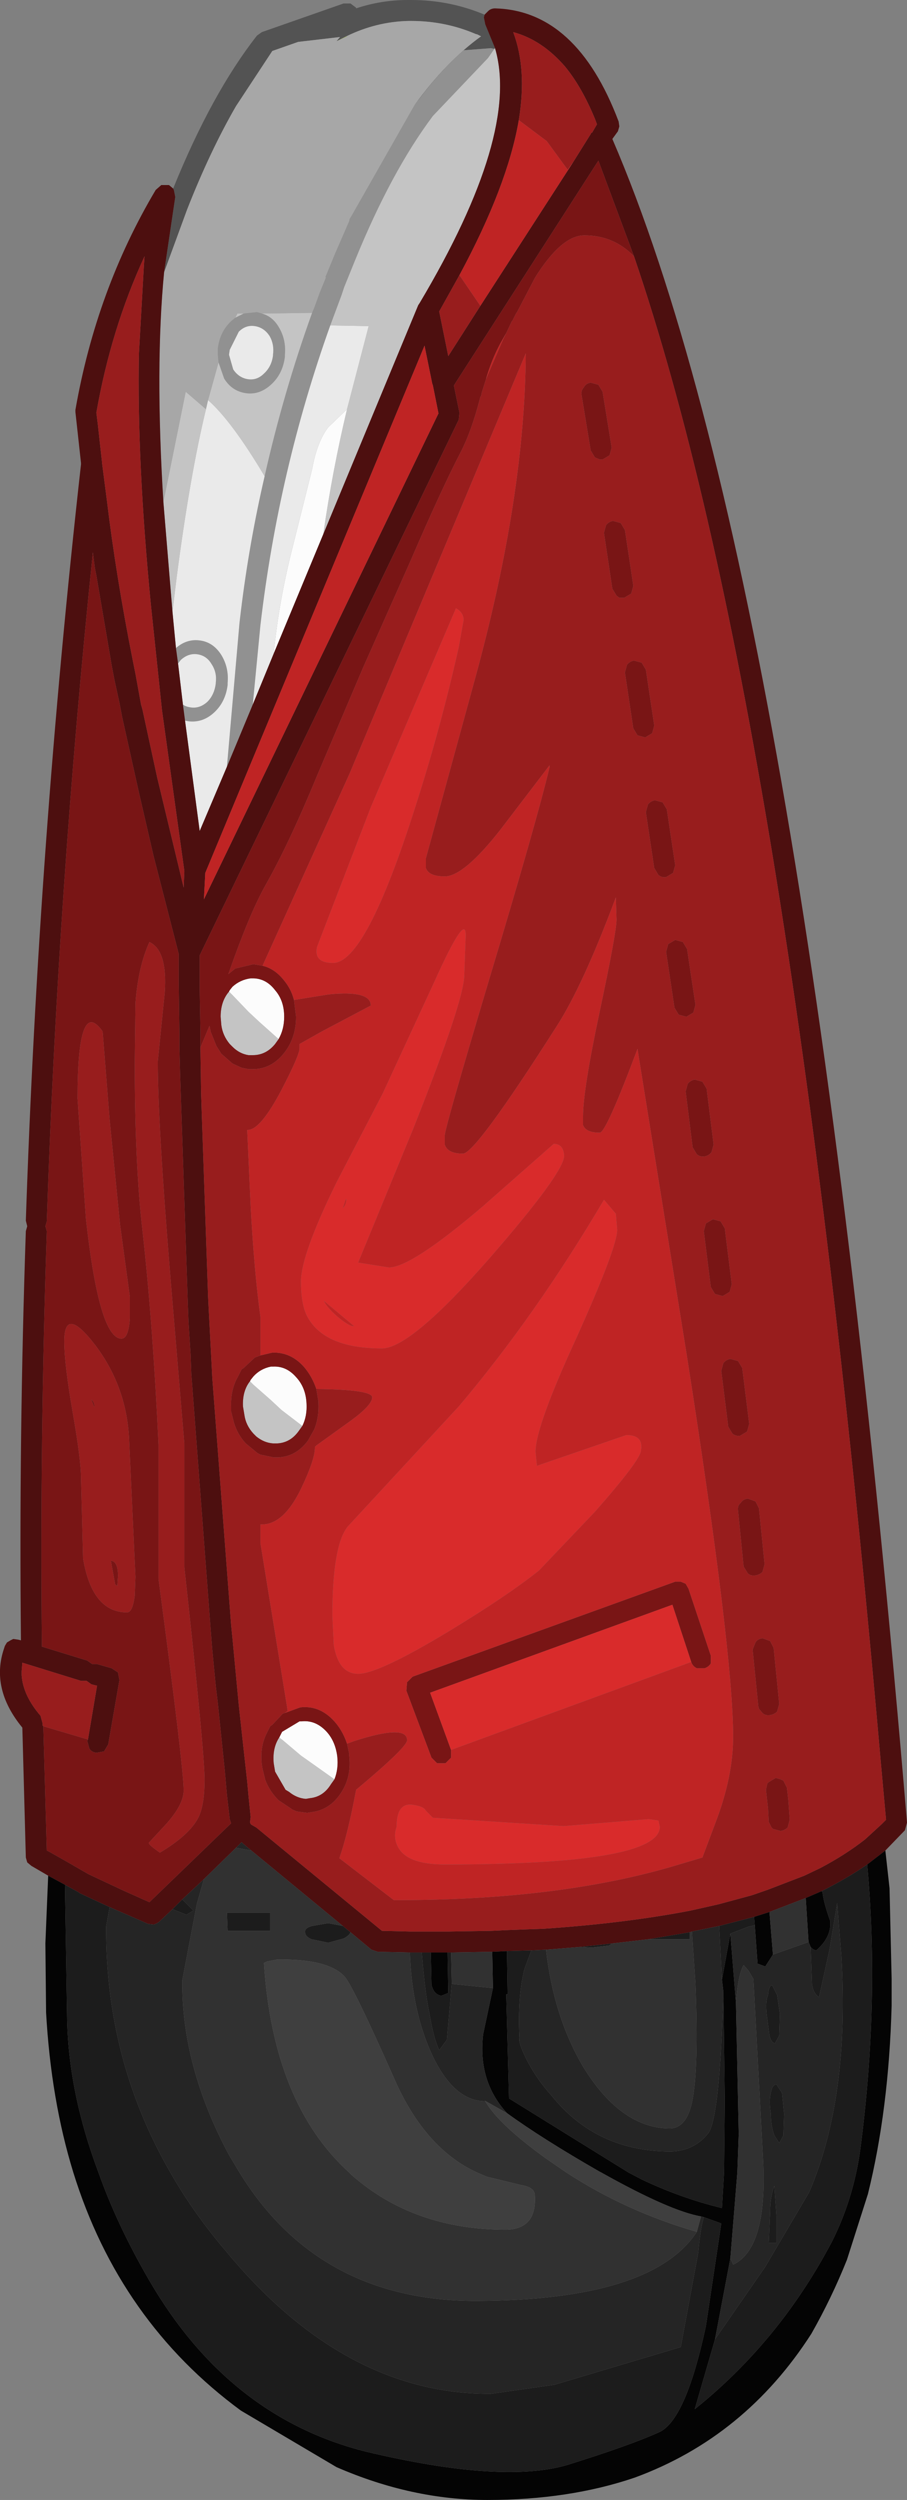 <?xml version="1.0" encoding="UTF-8" standalone="no"?>
<svg xmlns:ffdec="https://www.free-decompiler.com/flash" xmlns:xlink="http://www.w3.org/1999/xlink" ffdec:objectType="shape" height="179.0px" width="64.95px" xmlns="http://www.w3.org/2000/svg">
  <rect width="100%" height="100%" fill="#808080" stroke="none"/>
  <g transform="matrix(1.0, 0.0, 0.0, 1.0, 29.25, 143.6)">
    <path d="M5.45 -142.55 L5.4 -142.35 5.5 -141.85 6.2 -140.15 6.15 -140.1 5.9 -140.15 3.95 -140.0 Q2.3 -138.55 0.8 -136.55 L0.45 -136.1 Q2.7 -139.2 5.2 -141.0 L4.9 -141.15 4.85 -141.15 Q2.65 -142.1 0.2 -142.1 L0.0 -142.1 Q-2.3 -142.05 -4.45 -141.0 L-5.15 -140.65 -4.9 -140.95 -7.9 -140.6 -9.75 -139.95 -12.35 -136.0 Q-14.2 -132.8 -15.85 -128.6 L-17.5 -124.1 -16.7 -129.5 -16.8 -130.0 -16.85 -130.1 Q-14.1 -136.9 -10.85 -141.05 L-10.5 -141.3 -4.65 -143.35 -4.15 -143.35 -3.75 -143.05 -3.75 -143.0 Q-1.95 -143.6 -0.05 -143.6 L0.2 -143.6 Q2.95 -143.6 5.45 -142.55" fill="#535353" fill-rule="evenodd" stroke="none"/>
    <path d="M-11.15 -93.15 L-13.0 -88.7 -12.1 -99.0 -12.0 -99.85 Q-11.4 -104.75 -10.3 -109.5 -8.95 -115.5 -6.9 -121.2 L-6.75 -121.55 -6.35 -122.65 -5.9 -123.75 -5.95 -123.75 -5.6 -124.6 -5.25 -125.45 -4.25 -127.75 -4.2 -127.95 -4.1 -128.1 0.45 -136.1 0.8 -136.55 Q2.3 -138.55 3.95 -140.0 L5.9 -140.15 6.15 -140.1 5.7 -139.45 1.75 -135.3 Q-1.25 -131.3 -3.85 -124.9 L-4.6 -123.05 -4.8 -122.45 -5.6 -120.3 Q-9.3 -109.95 -10.6 -98.85 L-11.15 -93.15 M-16.0 -92.0 L-16.15 -93.15 Q-15.95 -93.0 -15.6 -92.95 -14.95 -92.85 -14.4 -93.35 -13.9 -93.85 -13.8 -94.65 L-13.8 -94.7 Q-13.7 -95.45 -14.1 -96.05 -14.45 -96.65 -15.1 -96.75 -15.75 -96.85 -16.3 -96.35 L-16.5 -96.1 -16.65 -97.2 Q-15.9 -97.85 -15.0 -97.75 -14.0 -97.65 -13.4 -96.7 -12.85 -95.8 -12.95 -94.7 L-12.95 -94.55 Q-13.1 -93.35 -13.9 -92.6 -14.7 -91.85 -15.7 -91.95 L-16.0 -92.0 M-10.5 -121.15 Q-9.75 -120.95 -9.3 -120.2 -8.75 -119.3 -8.85 -118.2 L-8.85 -118.05 Q-9.0 -116.85 -9.8 -116.1 -10.65 -115.3 -11.65 -115.45 -12.65 -115.6 -13.2 -116.5 L-13.6 -117.65 -13.65 -118.2 -13.65 -118.65 Q-13.5 -119.85 -12.7 -120.6 L-12.4 -120.85 -11.8 -121.15 -10.85 -121.25 -10.5 -121.15 M-9.7 -118.15 L-9.7 -118.2 Q-9.6 -118.95 -9.95 -119.55 -10.35 -120.15 -11.0 -120.25 -11.65 -120.35 -12.15 -119.85 L-12.8 -118.55 -12.85 -118.2 -12.55 -117.15 Q-12.15 -116.55 -11.5 -116.45 -10.85 -116.35 -10.35 -116.85 -9.8 -117.35 -9.7 -118.15" fill="#919191" fill-rule="evenodd" stroke="none"/>
    <path d="M-17.55 -107.65 Q-18.15 -117.35 -17.5 -124.1 L-15.85 -128.6 Q-14.2 -132.8 -12.35 -136.0 L-9.75 -139.95 -7.9 -140.6 -4.9 -140.95 -5.15 -140.65 -4.4 -141.0 -4.45 -141.0 Q-2.3 -142.05 0.0 -142.1 L0.2 -142.1 Q2.65 -142.1 4.85 -141.15 L4.9 -141.15 5.2 -141.0 Q2.7 -139.2 0.45 -136.1 L-4.1 -128.1 -4.2 -127.95 -4.25 -127.75 -5.25 -125.45 -5.6 -124.6 -5.95 -123.75 -5.9 -123.75 -6.35 -122.65 -6.75 -121.55 -6.9 -121.2 -10.5 -121.15 -10.85 -121.25 -11.8 -121.15 -12.25 -121.15 -12.4 -120.85 -12.7 -120.6 Q-13.5 -119.85 -13.65 -118.65 L-13.65 -118.2 -13.6 -117.65 -14.35 -114.95 -14.5 -114.3 -15.95 -115.55 -17.55 -107.65" fill="#a7a7a7" fill-rule="evenodd" stroke="none"/>
    <path d="M-4.45 -141.0 L-4.4 -141.0 -5.15 -140.65 -4.45 -141.0" fill="#aecd4c" fill-rule="evenodd" stroke="none"/>
    <path d="M6.2 -140.15 Q8.0 -134.0 0.8 -121.9 L0.7 -121.75 -6.1 -105.35 Q-5.45 -109.9 -4.4 -114.3 L-2.85 -120.25 -5.6 -120.3 -4.8 -122.45 -4.6 -123.05 -3.85 -124.9 Q-1.25 -131.3 1.75 -135.3 L5.7 -139.45 6.15 -140.1 6.2 -140.15 M-16.9 -99.8 L-17.55 -107.65 -15.95 -115.55 -14.5 -114.3 Q-15.65 -109.55 -16.6 -102.25 L-16.9 -99.8 M-6.9 -121.2 Q-8.95 -115.5 -10.3 -109.5 -12.65 -113.45 -14.35 -114.95 L-13.6 -117.65 -13.2 -116.5 Q-12.65 -115.6 -11.65 -115.45 -10.65 -115.3 -9.8 -116.1 -9.0 -116.85 -8.85 -118.05 L-8.85 -118.2 Q-8.75 -119.3 -9.3 -120.2 -9.75 -120.95 -10.5 -121.15 L-6.9 -121.2 M-11.8 -121.15 L-12.4 -120.85 -12.25 -121.15 -11.8 -121.15 M-9.3 -69.2 L-9.55 -68.85 Q-10.2 -68.05 -11.15 -68.05 L-11.45 -68.05 Q-12.1 -68.15 -12.6 -68.65 L-12.8 -68.85 Q-13.3 -69.45 -13.4 -70.2 L-13.45 -70.8 Q-13.45 -71.9 -12.85 -72.6 L-12.8 -72.55 -12.6 -72.35 -11.45 -71.15 -10.7 -70.45 -9.3 -69.2 M-7.6 -41.5 L-7.85 -41.15 Q-8.45 -40.3 -9.4 -40.25 L-9.7 -40.25 Q-10.35 -40.3 -10.9 -40.75 L-11.1 -40.95 Q-11.65 -41.55 -11.75 -42.3 L-11.85 -42.9 Q-11.9 -44.0 -11.35 -44.7 L-11.3 -44.65 -11.1 -44.45 -9.85 -43.35 -9.1 -42.65 -7.6 -41.5 M-5.3 -16.2 L-5.55 -15.85 Q-6.1 -14.95 -7.05 -14.85 L-7.35 -14.8 Q-8.0 -14.85 -8.55 -15.3 L-8.8 -15.45 -9.55 -16.75 -9.65 -17.35 Q-9.75 -18.45 -9.25 -19.2 L-9.2 -19.15 -9.0 -19.0 -7.7 -17.9 -6.85 -17.3 -5.3 -16.2" fill="#c4c4c4" fill-rule="evenodd" stroke="none"/>
    <path d="M-9.65 -96.8 L-11.15 -93.15 -10.6 -98.85 Q-9.3 -109.95 -5.6 -120.3 L-2.85 -120.25 -4.4 -114.3 -5.75 -113.0 Q-6.55 -111.95 -6.9 -110.0 L-8.4 -104.0 Q-9.3 -100.35 -9.65 -96.8 M-13.0 -88.7 L-14.95 -84.1 -16.0 -92.0 -15.7 -91.95 Q-14.7 -91.85 -13.9 -92.6 -13.1 -93.35 -12.95 -94.55 L-12.95 -94.7 Q-12.85 -95.8 -13.4 -96.7 -14.0 -97.65 -15.0 -97.75 -15.9 -97.85 -16.65 -97.2 L-16.9 -99.8 -16.6 -102.25 Q-15.65 -109.55 -14.5 -114.3 L-14.35 -114.95 Q-12.65 -113.45 -10.3 -109.5 -11.4 -104.75 -12.0 -99.85 L-12.1 -99.0 -13.0 -88.7 M-16.15 -93.15 L-16.5 -96.1 -16.3 -96.35 Q-15.75 -96.85 -15.1 -96.75 -14.45 -96.65 -14.1 -96.05 -13.7 -95.45 -13.8 -94.7 L-13.8 -94.65 Q-13.9 -93.85 -14.4 -93.35 -14.95 -92.85 -15.6 -92.95 -15.95 -93.0 -16.15 -93.15 M-9.7 -118.15 Q-9.8 -117.35 -10.35 -116.85 -10.85 -116.35 -11.5 -116.45 -12.15 -116.55 -12.55 -117.15 L-12.85 -118.2 -12.8 -118.55 -12.15 -119.85 Q-11.65 -120.35 -11.0 -120.25 -10.35 -120.15 -9.95 -119.55 -9.6 -118.95 -9.7 -118.2 L-9.7 -118.15" fill="#eaeaea" fill-rule="evenodd" stroke="none"/>
    <path d="M-6.1 -105.35 L-9.65 -96.8 Q-9.3 -100.35 -8.4 -104.0 L-6.9 -110.0 Q-6.55 -111.95 -5.75 -113.0 L-4.4 -114.3 Q-5.45 -109.9 -6.1 -105.35 M-12.85 -72.6 L-12.8 -72.7 -12.6 -72.95 Q-12.05 -73.45 -11.3 -73.55 L-11.15 -73.55 Q-10.2 -73.55 -9.55 -72.7 -8.9 -71.95 -8.9 -70.8 -8.9 -69.9 -9.3 -69.2 L-10.7 -70.45 -11.45 -71.15 -12.6 -72.35 -12.8 -72.55 -12.85 -72.6 M-11.35 -44.7 L-11.3 -44.8 -11.1 -45.05 Q-10.6 -45.6 -9.85 -45.75 L-9.7 -45.75 Q-8.75 -45.8 -8.05 -45.0 -7.35 -44.25 -7.3 -43.1 -7.25 -42.2 -7.6 -41.5 L-9.1 -42.65 -9.85 -43.35 -11.1 -44.45 -11.3 -44.65 -11.35 -44.7 M-9.25 -19.2 L-9.2 -19.3 -9.05 -19.6 -7.8 -20.35 -7.65 -20.35 Q-6.7 -20.45 -5.95 -19.7 -5.25 -19.0 -5.1 -17.85 -5.0 -16.95 -5.3 -16.2 L-6.85 -17.3 -7.7 -17.9 -9.0 -19.0 -9.2 -19.15 -9.25 -19.2" fill="#fcfcfc" fill-rule="evenodd" stroke="none"/>
    <path d="M5.45 -142.55 L5.7 -142.8 Q5.9 -143.0 6.2 -143.0 12.05 -142.85 15.05 -134.9 L15.1 -134.55 15.0 -134.2 14.6 -133.65 Q28.25 -101.95 35.7 -13.1 L35.55 -12.55 34.15 -11.1 32.85 -10.1 Q31.4 -9.1 29.6 -8.2 L28.45 -7.7 25.85 -6.7 24.75 -6.35 22.25 -5.7 20.3 -5.3 20.15 -5.25 17.2 -4.75 14.6 -4.45 12.3 -4.2 9.85 -4.0 8.8 -3.95 7.05 -3.9 6.0 -3.85 3.05 -3.8 2.8 -3.8 1.6 -3.8 0.95 -3.8 0.1 -3.8 -2.2 -3.85 -2.65 -4.0 -4.15 -5.25 -4.7 -5.7 -11.25 -11.1 -11.85 -11.6 -11.95 -11.7 -12.35 -11.3 -14.65 -9.05 -16.2 -7.6 -16.9 -6.9 -17.85 -6.0 Q-18.05 -5.85 -18.25 -5.8 L-18.65 -5.85 -21.4 -7.05 -23.55 -8.05 -23.6 -8.1 -24.6 -8.65 -25.8 -9.3 -27.0 -10.0 -27.3 -10.25 -27.4 -10.6 -27.65 -19.9 Q-29.95 -22.7 -28.95 -25.6 L-28.9 -25.75 -28.75 -26.0 -28.5 -26.15 -28.3 -26.25 -27.95 -26.2 -27.75 -26.15 Q-27.9 -40.75 -27.4 -55.45 L-27.3 -55.8 -27.4 -56.2 Q-26.5 -83.1 -23.45 -110.35 L-23.45 -110.45 -23.85 -114.1 -23.85 -114.25 Q-22.35 -122.85 -18.1 -130.0 L-17.7 -130.35 -17.15 -130.35 -16.85 -130.1 -16.8 -130.0 -16.7 -129.5 -17.5 -124.1 Q-18.15 -117.35 -17.55 -107.65 L-16.9 -99.8 -16.65 -97.2 -16.5 -96.1 -16.15 -93.15 -16.0 -92.0 -14.95 -84.1 -13.0 -88.7 -11.15 -93.15 -9.65 -96.8 -6.1 -105.35 0.7 -121.75 0.8 -121.9 Q8.0 -134.0 6.2 -140.15 L5.5 -141.85 5.4 -142.35 5.45 -142.55 M7.9 -135.0 Q7.1 -130.3 3.65 -123.9 L2.2 -121.3 2.85 -118.1 5.15 -121.7 11.8 -132.0 13.05 -134.0 13.1 -134.1 13.15 -134.1 13.5 -134.7 13.35 -135.1 Q12.4 -137.4 11.2 -138.85 9.55 -140.75 7.5 -141.3 8.5 -138.65 7.9 -135.0 M-14.9 -68.6 L-14.85 -65.35 -14.8 -63.8 -14.35 -50.75 -14.3 -49.75 -14.1 -45.95 -14.05 -44.95 -12.7 -27.25 -12.6 -26.25 -12.25 -22.55 -12.15 -21.5 -11.8 -18.3 -11.6 -16.5 -11.55 -16.05 -11.45 -14.95 -11.3 -13.5 -11.35 -13.1 -11.3 -13.0 -11.25 -12.95 -10.9 -12.75 -1.9 -5.35 0.1 -5.3 0.6 -5.3 1.2 -5.3 1.6 -5.3 2.8 -5.3 2.9 -5.3 5.95 -5.35 7.0 -5.4 8.3 -5.45 9.7 -5.5 Q15.55 -5.9 20.2 -6.8 L22.2 -7.25 24.6 -7.9 25.75 -8.3 28.35 -9.3 29.5 -9.85 Q31.3 -10.8 32.7 -11.9 L33.9 -13.0 34.2 -13.3 33.8 -17.7 Q30.5 -55.3 26.1 -82.2 21.7 -109.0 16.15 -125.25 L13.6 -132.1 3.25 -116.0 3.65 -114.05 3.6 -113.55 -14.95 -75.2 -14.95 -73.95 -14.95 -72.75 -14.9 -69.85 -14.9 -68.7 -14.9 -68.6 M2.15 -114.0 L1.75 -116.0 1.7 -116.15 1.15 -118.85 -14.55 -81.1 -14.65 -79.2 2.15 -114.0 M-18.9 -125.25 Q-21.3 -120.05 -22.35 -114.05 L-22.25 -113.25 -21.95 -110.55 -21.95 -110.5 -21.6 -107.8 Q-20.95 -102.4 -19.75 -96.35 L-19.55 -95.35 -19.45 -94.8 -19.15 -93.15 -19.05 -92.8 -18.0 -87.95 -16.1 -80.05 -16.05 -81.15 -16.05 -81.25 -17.65 -92.75 -18.45 -100.35 Q-19.45 -110.65 -19.3 -118.3 L-18.95 -124.5 -18.9 -125.25 M-26.15 -20.0 L-25.9 -11.1 -25.7 -11.0 -24.55 -10.35 -23.25 -9.6 -22.9 -9.4 -20.45 -8.25 -18.55 -7.4 -12.7 -13.05 -12.75 -13.2 -12.8 -13.35 -13.0 -15.1 -13.15 -16.8 -13.65 -21.65 -13.8 -22.9 -14.05 -25.5 -14.15 -26.75 -15.55 -45.25 -15.6 -46.6 -15.75 -48.95 -15.8 -50.25 -16.35 -66.65 -16.4 -68.5 -16.4 -69.55 -16.45 -73.15 -16.45 -74.2 -16.45 -75.3 -18.25 -82.3 -19.3 -86.85 -20.5 -92.25 -20.7 -93.3 -21.05 -94.9 -21.25 -95.95 -22.35 -102.4 -22.45 -102.9 -22.6 -104.05 Q-25.1 -80.0 -25.9 -56.15 L-26.0 -55.8 -25.9 -55.45 -25.9 -55.4 Q-26.4 -40.5 -26.25 -25.7 L-23.0 -24.7 -22.65 -24.45 -22.3 -24.45 -21.25 -24.15 -20.8 -23.85 -20.7 -23.3 -21.5 -18.7 -21.8 -18.2 -22.35 -18.1 Q-22.7 -18.15 -22.85 -18.4 L-23.0 -18.95 -22.95 -19.05 -22.3 -22.9 -22.7 -23.0 -23.05 -23.25 -23.25 -23.25 -23.45 -23.25 -27.65 -24.55 -27.7 -23.95 -27.7 -23.65 Q-27.6 -22.2 -26.35 -20.75 L-26.2 -20.2 -26.2 -20.05 -26.15 -20.0" fill="#4d0f0f" fill-rule="evenodd" stroke="none"/>
    <path d="M-28.75 -26.0 L-28.9 -25.75 -28.95 -25.6 -28.9 -25.7 -28.75 -26.0 M16.15 -125.25 Q14.7 -126.75 12.6 -126.75 10.95 -126.75 9.05 -123.7 L9.0 -123.6 7.8 -121.3 7.7 -121.15 7.45 -120.65 7.4 -120.6 7.0 -119.75 6.6 -119.05 Q5.95 -117.85 5.55 -116.45 L5.25 -115.5 5.2 -115.25 5.15 -115.2 5.1 -115.0 Q4.5 -112.7 3.75 -111.25 2.35 -108.55 0.15 -103.45 L-3.25 -95.8 -6.55 -88.05 Q-8.55 -83.2 -10.25 -80.2 -11.4 -78.15 -12.9 -73.85 L-12.4 -74.25 -11.15 -74.55 -11.05 -74.55 -10.45 -74.45 Q-9.6 -74.25 -8.95 -73.45 -8.4 -72.8 -8.2 -72.0 L-8.05 -70.8 Q-8.05 -69.25 -8.95 -68.15 -9.85 -67.05 -11.15 -67.05 L-11.45 -67.05 -11.95 -67.15 -12.6 -67.45 -13.4 -68.15 -13.75 -68.7 -14.15 -69.7 -14.25 -70.15 -14.9 -68.6 -14.9 -68.7 -14.9 -69.85 -14.95 -72.75 -14.95 -73.95 -14.95 -75.2 3.6 -113.55 3.65 -114.05 3.25 -116.0 13.6 -132.1 16.15 -125.25 M-4.4 -18.75 L-4.25 -18.05 -4.25 -17.95 Q-4.05 -16.4 -4.85 -15.2 -5.65 -14.0 -6.95 -13.85 L-7.25 -13.8 -8.0 -13.9 -8.35 -14.05 -8.4 -14.1 -9.3 -14.7 Q-9.95 -15.35 -10.25 -16.15 L-10.45 -16.95 -10.5 -17.25 Q-10.65 -18.5 -10.15 -19.5 L-9.9 -20.0 -9.75 -20.1 -9.0 -20.9 -8.85 -20.95 -7.75 -21.35 Q-6.45 -21.5 -5.45 -20.5 -4.75 -19.8 -4.4 -18.75 M-6.6 -44.15 L-6.45 -43.25 -6.45 -43.15 Q-6.4 -42.1 -6.75 -41.25 L-7.2 -40.45 Q-8.05 -39.3 -9.35 -39.25 L-9.65 -39.25 -10.6 -39.45 -10.8 -39.55 -11.65 -40.25 Q-12.25 -40.9 -12.5 -41.75 L-12.7 -42.55 -12.7 -42.85 Q-12.75 -44.1 -12.2 -45.05 L-11.95 -45.55 -11.8 -45.65 -11.0 -46.4 -10.6 -46.55 -9.75 -46.75 Q-8.45 -46.8 -7.5 -45.75 -6.9 -45.05 -6.6 -44.15 M14.55 -111.55 L14.4 -111.0 13.9 -110.7 13.7 -110.7 13.35 -110.85 13.05 -111.35 12.4 -115.3 Q12.35 -115.65 12.55 -115.85 12.7 -116.15 13.05 -116.2 L13.6 -116.05 13.9 -115.55 14.55 -111.55 M21.85 -61.65 L21.7 -61.1 Q21.5 -60.85 21.2 -60.8 20.9 -60.75 20.65 -60.95 L20.35 -61.45 19.85 -65.45 20.0 -66.0 Q20.2 -66.25 20.5 -66.3 L21.05 -66.15 21.35 -65.65 21.85 -61.65 M20.55 -71.65 L20.4 -71.1 19.9 -70.8 19.35 -70.95 19.05 -71.45 18.45 -75.45 18.6 -76.0 19.1 -76.3 19.65 -76.15 19.95 -75.65 20.55 -71.65 M19.1 -81.65 L18.95 -81.1 18.45 -80.8 Q18.15 -80.75 17.9 -80.95 L17.6 -81.45 17.0 -85.45 17.15 -86.0 Q17.35 -86.25 17.65 -86.3 L18.2 -86.15 18.5 -85.65 19.1 -81.65 M17.6 -91.65 L17.45 -91.1 16.95 -90.8 16.4 -90.95 16.1 -91.45 15.5 -95.45 15.65 -96.0 Q15.85 -96.25 16.15 -96.3 L16.7 -96.15 17.0 -95.65 17.6 -91.65 M16.1 -101.65 L15.95 -101.1 15.45 -100.8 15.1 -100.8 14.9 -100.95 14.6 -101.45 14.0 -105.45 14.15 -106.0 Q14.35 -106.25 14.65 -106.3 L15.2 -106.15 15.5 -105.65 15.9 -103.0 16.1 -101.65 M26.55 -21.6 L26.4 -21.05 Q26.2 -20.85 25.9 -20.8 25.55 -20.75 25.35 -20.95 L25.1 -21.25 25.05 -21.45 24.65 -25.45 24.65 -25.5 24.85 -26.0 Q25.0 -26.25 25.35 -26.3 L25.9 -26.1 26.15 -25.6 26.55 -21.6 M25.5 -31.6 L25.35 -31.05 Q25.15 -30.85 24.85 -30.8 24.5 -30.75 24.3 -30.95 L24.05 -31.35 24.0 -31.45 23.95 -31.95 23.6 -35.45 Q23.55 -35.8 23.8 -36.0 23.95 -36.25 24.3 -36.3 L24.85 -36.1 25.1 -35.6 25.5 -31.6 M24.4 -41.65 L24.25 -41.1 23.75 -40.8 Q23.45 -40.75 23.2 -40.95 L22.9 -41.45 22.4 -45.45 22.55 -46.0 Q22.75 -46.25 23.05 -46.3 L23.6 -46.15 23.9 -45.65 24.4 -41.65 M23.15 -51.65 L23.0 -51.1 22.5 -50.8 21.95 -50.95 21.65 -51.45 21.15 -55.45 21.3 -56.0 21.8 -56.3 22.35 -56.15 22.65 -55.65 23.15 -51.65 M3.05 -18.3 L3.05 -17.75 2.65 -17.35 2.05 -17.35 1.65 -17.75 -0.15 -22.55 -0.1 -23.15 0.3 -23.55 19.1 -30.35 19.5 -30.35 19.85 -30.2 20.05 -29.85 21.65 -25.05 21.65 -24.5 Q21.5 -24.25 21.2 -24.15 L20.65 -24.15 Q20.35 -24.3 20.25 -24.6 L18.9 -28.7 1.55 -22.4 3.05 -18.3 M27.3 -13.3 L27.15 -12.75 Q26.95 -12.55 26.65 -12.5 L26.1 -12.65 26.0 -12.75 25.8 -13.15 25.75 -14.1 25.6 -15.45 25.7 -15.9 25.8 -16.0 26.3 -16.3 26.65 -16.2 26.85 -16.1 27.1 -15.6 27.2 -14.7 27.3 -13.35 27.3 -13.3 M-22.95 -19.05 L-23.0 -18.95 -22.85 -18.4 Q-22.7 -18.15 -22.35 -18.1 L-21.8 -18.2 -21.5 -18.7 -20.7 -23.3 -20.8 -23.85 -21.25 -24.15 -22.3 -24.45 -22.65 -24.45 -23.0 -24.7 -26.25 -25.7 Q-26.4 -40.5 -25.9 -55.4 L-25.9 -55.45 -26.0 -55.8 -25.9 -56.15 Q-25.1 -80.0 -22.6 -104.05 L-22.45 -102.9 -22.35 -102.4 -21.25 -95.95 -21.05 -94.9 -20.7 -93.3 -20.5 -92.25 -19.3 -86.85 -18.25 -82.3 -16.45 -75.3 -16.45 -74.2 -16.45 -73.15 -16.4 -69.55 -16.4 -68.5 -16.35 -66.65 -15.8 -50.25 -15.75 -48.95 -15.6 -46.6 -15.55 -45.25 -14.15 -26.75 -14.05 -25.5 -13.8 -22.9 -13.65 -21.65 -13.15 -16.8 -13.0 -15.1 -12.8 -13.35 -12.75 -13.2 -12.7 -13.05 -18.55 -7.4 -20.45 -8.25 -22.9 -9.4 -23.25 -9.6 -24.55 -10.35 -25.7 -11.0 -25.9 -11.1 -26.15 -20.0 -22.95 -19.05 M-19.95 -50.75 L-20.65 -55.9 -21.4 -63.45 -21.9 -69.75 Q-23.7 -72.3 -23.7 -64.95 L-23.1 -56.35 Q-22.15 -47.75 -20.55 -47.75 -20.05 -47.75 -19.95 -49.2 L-19.95 -50.75 M-12.85 -72.6 Q-13.45 -71.9 -13.45 -70.8 L-13.4 -70.2 Q-13.3 -69.45 -12.8 -68.85 L-12.6 -68.65 Q-12.1 -68.15 -11.45 -68.05 L-11.15 -68.05 Q-10.2 -68.05 -9.55 -68.85 L-9.3 -69.2 Q-8.9 -69.9 -8.9 -70.8 -8.9 -71.95 -9.55 -72.7 -10.2 -73.55 -11.15 -73.55 L-11.3 -73.55 Q-12.05 -73.45 -12.6 -72.95 L-12.8 -72.7 -12.85 -72.6 M-17.95 -67.6 L-17.45 -72.55 Q-17.25 -75.55 -18.55 -76.15 -19.35 -74.4 -19.55 -71.8 L-19.6 -67.45 Q-19.6 -60.25 -19.05 -55.5 -18.3 -48.8 -17.9 -40.15 L-17.9 -30.55 Q-16.1 -17.05 -16.1 -15.4 -16.1 -14.4 -17.35 -13.0 L-18.6 -11.65 Q-18.6 -11.5 -17.8 -10.95 -15.7 -12.2 -15.05 -13.45 -14.6 -14.35 -14.6 -16.15 -14.6 -18.2 -16.05 -31.4 L-16.05 -40.25 -17.05 -52.2 Q-17.95 -63.15 -17.95 -67.6 M-7.6 -41.5 Q-7.25 -42.2 -7.3 -43.1 -7.35 -44.25 -8.05 -45.0 -8.75 -45.8 -9.7 -45.75 L-9.85 -45.75 Q-10.6 -45.6 -11.1 -45.05 L-11.3 -44.8 -11.35 -44.7 Q-11.9 -44.0 -11.85 -42.9 L-11.75 -42.3 Q-11.65 -41.55 -11.1 -40.95 L-10.9 -40.75 Q-10.35 -40.3 -9.7 -40.25 L-9.4 -40.25 Q-8.45 -40.3 -7.85 -41.15 L-7.6 -41.5 M-21.3 -31.8 L-21.3 -31.85 Q-20.8 -31.8 -20.8 -30.75 L-20.85 -30.05 -21.0 -30.15 -21.3 -31.8 M-22.7 -43.35 L-22.7 -43.4 Q-22.45 -43.15 -22.5 -42.85 L-22.7 -43.35 M-19.55 -30.7 L-20.0 -40.45 Q-20.15 -44.25 -22.4 -47.25 -24.65 -50.2 -24.65 -47.55 -24.65 -45.95 -24.05 -42.5 -23.45 -39.05 -23.45 -37.8 L-23.3 -32.0 Q-22.65 -28.15 -20.15 -28.15 -19.75 -28.15 -19.6 -29.35 L-19.55 -30.7 M-5.3 -16.2 Q-5.0 -16.95 -5.1 -17.85 -5.25 -19.0 -5.95 -19.7 -6.7 -20.45 -7.65 -20.35 L-7.8 -20.35 -9.05 -19.6 -9.2 -19.3 -9.25 -19.2 Q-9.75 -18.45 -9.65 -17.35 L-9.55 -16.75 -8.8 -15.45 -8.55 -15.3 Q-8.0 -14.85 -7.35 -14.8 L-7.05 -14.85 Q-6.1 -14.95 -5.55 -15.85 L-5.3 -16.2" fill="#791515" fill-rule="evenodd" stroke="none"/>
    <path d="M3.4 -100.05 Q3.95 -99.75 3.95 -99.2 L3.6 -97.25 Q2.3 -91.45 0.5 -85.85 -3.05 -74.65 -5.4 -74.65 -6.8 -74.65 -6.55 -75.8 L-2.7 -85.8 3.4 -100.05 M4.1 -76.65 L4.0 -73.8 Q4.0 -72.0 0.35 -62.8 L-3.6 -53.2 -1.4 -52.85 Q0.2 -52.85 5.35 -57.25 L10.4 -61.7 Q11.1 -61.7 11.15 -60.85 11.15 -59.65 5.8 -53.5 0.15 -47.05 -1.9 -47.05 -5.95 -47.05 -7.2 -49.25 -7.7 -50.1 -7.7 -51.85 -7.7 -53.75 -5.15 -58.95 L-1.85 -65.3 1.85 -73.3 Q4.1 -78.3 4.1 -76.65 M14.0 -57.7 L14.85 -56.7 14.95 -55.55 Q14.95 -54.3 12.05 -47.85 9.1 -41.45 9.1 -39.65 L9.2 -38.65 15.6 -40.85 Q16.85 -40.85 16.65 -39.75 16.65 -39.1 13.35 -35.35 L9.35 -31.15 Q7.1 -29.35 2.9 -26.8 -2.15 -23.75 -3.6 -23.75 -5.0 -23.75 -5.35 -25.8 L-5.45 -27.9 Q-5.45 -32.95 -4.35 -34.3 L3.6 -42.9 Q9.1 -49.4 14.0 -57.7 M3.05 -18.3 L1.55 -22.4 18.9 -28.7 20.25 -24.6 3.05 -18.3 M11.1 -12.85 L17.2 -13.35 17.9 -13.25 18.0 -12.8 Q18.0 -10.1 2.6 -10.1 -0.2 -10.1 -0.8 -11.45 -1.1 -12.1 -0.85 -12.8 -0.85 -14.65 0.45 -14.35 1.1 -14.25 1.25 -13.95 L1.75 -13.45 11.1 -12.85 M-4.5 -57.7 L-4.7 -57.1 Q-4.45 -57.35 -4.45 -57.75 L-4.5 -57.7 M-6.05 -50.45 Q-5.85 -50.0 -5.05 -49.3 -4.2 -48.6 -3.9 -48.65 L-6.05 -50.45" fill="#d92b2b" fill-rule="evenodd" stroke="none"/>
    <path d="M11.8 -132.0 L11.4 -131.45 9.9 -133.5 7.9 -135.0 Q8.5 -138.65 7.5 -141.3 9.55 -140.75 11.2 -138.85 12.4 -137.4 13.35 -135.1 L13.5 -134.7 13.15 -134.1 13.1 -134.1 13.05 -134.0 11.8 -132.0 M3.65 -123.9 L5.15 -121.7 2.85 -118.1 2.2 -121.3 3.65 -123.9 M7.0 -119.75 L7.4 -120.6 7.45 -120.65 7.7 -121.15 7.8 -121.3 9.0 -123.6 9.05 -123.7 Q10.95 -126.75 12.6 -126.75 14.7 -126.75 16.15 -125.25 21.7 -109.0 26.1 -82.2 30.5 -55.3 33.8 -17.7 L34.2 -13.3 33.9 -13.0 32.7 -11.9 Q31.3 -10.8 29.5 -9.85 L28.35 -9.3 25.75 -8.3 24.6 -7.9 22.2 -7.25 20.2 -6.8 Q15.55 -5.9 9.7 -5.5 L8.3 -5.45 7.0 -5.4 5.95 -5.35 2.9 -5.3 2.8 -5.3 1.6 -5.3 1.2 -5.3 0.6 -5.3 0.1 -5.3 -1.9 -5.35 -10.9 -12.75 -11.25 -12.95 -11.3 -13.0 -11.35 -13.1 -11.3 -13.5 -11.45 -14.95 -11.55 -16.05 -11.6 -16.5 -11.8 -18.3 -12.15 -21.5 -12.25 -22.55 -12.6 -26.25 -12.7 -27.25 -14.05 -44.95 -14.1 -45.95 -14.3 -49.75 -14.35 -50.75 -14.8 -63.8 -14.85 -65.35 -14.9 -68.6 -14.25 -70.15 -14.15 -69.7 -13.75 -68.7 -13.4 -68.15 -12.6 -67.45 -11.95 -67.15 -11.45 -67.05 -11.15 -67.05 Q-9.85 -67.05 -8.95 -68.15 -8.05 -69.25 -8.05 -70.8 L-8.2 -72.0 -5.7 -72.4 Q-2.7 -72.7 -2.7 -71.6 L-6.2 -69.75 -7.8 -68.85 -7.8 -68.55 Q-7.8 -68.05 -9.1 -65.55 -10.6 -62.7 -11.5 -62.7 L-11.55 -62.7 -11.3 -57.2 Q-11.05 -52.55 -10.6 -49.3 L-10.6 -46.55 -11.0 -46.4 -11.8 -45.65 -11.95 -45.55 -12.2 -45.05 Q-12.75 -44.1 -12.7 -42.85 L-12.7 -42.55 -12.5 -41.75 Q-12.25 -40.9 -11.65 -40.25 L-10.8 -39.55 -10.6 -39.45 -9.65 -39.25 -9.35 -39.25 Q-8.05 -39.3 -7.2 -40.45 L-6.75 -41.25 Q-6.4 -42.1 -6.45 -43.15 L-6.45 -43.25 -6.6 -44.15 Q-2.6 -44.1 -2.6 -43.55 -2.6 -43.0 -4.1 -41.9 L-6.6 -40.1 -6.7 -40.0 -6.7 -39.95 Q-6.7 -39.1 -7.65 -37.1 -8.9 -34.45 -10.5 -34.45 L-10.6 -34.45 -10.6 -33.1 -8.65 -21.1 -8.85 -20.95 -9.0 -20.9 -9.75 -20.1 -9.9 -20.0 -10.15 -19.5 Q-10.65 -18.5 -10.5 -17.25 L-10.45 -16.95 -10.25 -16.15 Q-9.95 -15.35 -9.3 -14.7 L-8.4 -14.1 -8.35 -14.05 -8.0 -13.9 -7.25 -13.8 -6.95 -13.85 Q-5.65 -14.0 -4.85 -15.2 -4.05 -16.4 -4.25 -17.95 L-4.25 -18.05 -4.4 -18.75 -3.85 -18.95 Q-0.1 -20.15 -0.1 -19.0 -0.1 -18.5 -3.75 -15.45 -4.35 -12.25 -4.95 -10.55 L-1.05 -7.55 -0.8 -7.55 Q10.5 -7.55 18.7 -9.9 L21.05 -10.6 21.95 -13.0 Q23.25 -16.35 23.25 -19.25 23.25 -25.3 19.95 -46.45 L16.4 -68.5 Q14.15 -62.5 13.7 -62.5 12.7 -62.5 12.5 -63.05 L12.5 -63.65 Q12.5 -65.55 13.7 -71.2 14.9 -76.85 14.9 -77.75 L14.85 -79.35 Q12.5 -73.05 10.6 -70.1 4.8 -61.0 3.9 -61.0 2.8 -61.0 2.6 -61.65 L2.6 -62.3 Q2.6 -62.8 5.7 -73.2 9.2 -84.85 10.1 -88.65 L10.1 -88.8 6.55 -84.15 Q3.95 -80.85 2.6 -80.85 1.45 -80.85 1.25 -81.45 L1.25 -82.15 4.85 -95.3 Q8.35 -108.2 8.4 -118.3 L-4.2 -88.25 -10.45 -74.45 -11.05 -74.55 -11.15 -74.55 -12.4 -74.25 -12.9 -73.85 Q-11.4 -78.15 -10.25 -80.2 -8.55 -83.2 -6.55 -88.05 L-3.25 -95.8 0.15 -103.45 Q2.35 -108.55 3.75 -111.25 4.5 -112.7 5.1 -115.0 L5.15 -115.2 5.2 -115.25 5.25 -115.5 5.55 -116.45 6.8 -119.35 7.0 -119.75 M14.55 -111.55 L13.9 -115.55 13.6 -116.05 13.05 -116.2 Q12.7 -116.15 12.55 -115.85 12.35 -115.65 12.4 -115.3 L13.05 -111.35 13.35 -110.85 13.7 -110.7 13.9 -110.7 14.4 -111.0 14.55 -111.55 M16.1 -101.65 L15.9 -103.0 15.5 -105.65 15.2 -106.15 14.65 -106.3 Q14.35 -106.25 14.15 -106.0 L14.0 -105.45 14.6 -101.45 14.9 -100.95 15.1 -100.8 15.45 -100.8 15.95 -101.1 16.1 -101.65 M17.6 -91.65 L17.0 -95.65 16.7 -96.15 16.15 -96.3 Q15.85 -96.25 15.65 -96.0 L15.5 -95.45 16.1 -91.45 16.4 -90.95 16.95 -90.8 17.45 -91.1 17.6 -91.65 M19.1 -81.65 L18.5 -85.65 18.2 -86.15 17.65 -86.3 Q17.35 -86.25 17.15 -86.0 L17.0 -85.45 17.6 -81.45 17.9 -80.95 Q18.15 -80.75 18.45 -80.8 L18.95 -81.1 19.1 -81.65 M20.55 -71.65 L19.95 -75.65 19.65 -76.15 19.1 -76.3 18.6 -76.0 18.45 -75.45 19.05 -71.45 19.35 -70.95 19.9 -70.8 20.4 -71.1 20.55 -71.65 M21.85 -61.65 L21.35 -65.65 21.05 -66.15 20.5 -66.3 Q20.2 -66.25 20.0 -66.0 L19.85 -65.45 20.35 -61.45 20.65 -60.95 Q20.9 -60.75 21.2 -60.8 21.5 -60.85 21.7 -61.1 L21.85 -61.65 M23.15 -51.65 L22.65 -55.65 22.35 -56.15 21.8 -56.3 21.3 -56.0 21.15 -55.45 21.65 -51.45 21.95 -50.95 22.5 -50.8 23.0 -51.1 23.15 -51.65 M24.4 -41.65 L23.9 -45.65 23.6 -46.15 23.05 -46.3 Q22.75 -46.25 22.55 -46.0 L22.4 -45.45 22.9 -41.45 23.2 -40.95 Q23.45 -40.75 23.75 -40.8 L24.25 -41.1 24.4 -41.65 M25.5 -31.6 L25.1 -35.6 24.85 -36.1 24.3 -36.3 Q23.95 -36.25 23.8 -36.0 23.55 -35.8 23.6 -35.45 L23.95 -31.95 24.0 -31.45 24.05 -31.35 24.3 -30.95 Q24.5 -30.75 24.85 -30.8 25.15 -30.85 25.35 -31.05 L25.5 -31.6 M26.55 -21.6 L26.15 -25.6 25.9 -26.1 25.35 -26.3 Q25.0 -26.25 24.85 -26.0 L24.65 -25.5 24.65 -25.45 25.05 -21.45 25.1 -21.25 25.35 -20.95 Q25.55 -20.75 25.9 -20.8 26.2 -20.85 26.4 -21.05 L26.55 -21.6 M27.3 -13.3 L27.3 -13.35 27.2 -14.7 27.1 -15.6 26.85 -16.1 26.65 -16.2 26.3 -16.3 25.8 -16.0 25.7 -15.9 25.6 -15.45 25.75 -14.1 25.8 -13.15 26.0 -12.75 26.1 -12.65 26.65 -12.5 Q26.95 -12.55 27.15 -12.75 L27.3 -13.3 M-18.9 -125.25 L-18.95 -124.5 -19.3 -118.3 Q-19.45 -110.65 -18.45 -100.35 L-17.65 -92.75 -16.05 -81.25 -16.05 -81.15 -16.1 -80.05 -18.0 -87.95 -19.05 -92.8 -19.15 -93.15 -19.45 -94.8 -19.55 -95.35 -19.75 -96.35 Q-20.95 -102.4 -21.6 -107.8 L-21.95 -110.5 -21.95 -110.55 -22.25 -113.25 -22.35 -114.05 Q-21.3 -120.05 -18.9 -125.25 M-26.15 -20.0 L-26.2 -20.05 -26.2 -20.2 -26.35 -20.75 Q-27.6 -22.2 -27.7 -23.65 L-27.7 -23.95 -27.65 -24.55 -23.45 -23.25 -23.25 -23.25 -23.05 -23.25 -22.7 -23.0 -22.3 -22.9 -22.95 -19.05 -26.15 -20.0 M-19.95 -50.75 L-19.95 -49.2 Q-20.05 -47.75 -20.55 -47.75 -22.15 -47.75 -23.1 -56.35 L-23.7 -64.95 Q-23.7 -72.3 -21.9 -69.75 L-21.4 -63.45 -20.65 -55.9 -19.95 -50.75 M-17.95 -67.6 Q-17.95 -63.15 -17.05 -52.2 L-16.05 -40.25 -16.05 -31.4 Q-14.6 -18.2 -14.6 -16.15 -14.6 -14.35 -15.05 -13.45 -15.7 -12.2 -17.8 -10.95 -18.6 -11.5 -18.6 -11.65 L-17.35 -13.0 Q-16.1 -14.4 -16.1 -15.4 -16.1 -17.05 -17.9 -30.55 L-17.9 -40.15 Q-18.3 -48.8 -19.05 -55.5 -19.6 -60.25 -19.6 -67.45 L-19.55 -71.8 Q-19.35 -74.4 -18.55 -76.15 -17.25 -75.55 -17.45 -72.55 L-17.95 -67.6 M-19.55 -30.7 L-19.6 -29.35 Q-19.75 -28.15 -20.15 -28.15 -22.65 -28.15 -23.3 -32.0 L-23.45 -37.8 Q-23.45 -39.05 -24.05 -42.5 -24.65 -45.95 -24.65 -47.55 -24.65 -50.2 -22.4 -47.25 -20.15 -44.25 -20.0 -40.45 L-19.55 -30.7 M-22.7 -43.35 L-22.5 -42.85 Q-22.45 -43.15 -22.7 -43.4 L-22.7 -43.35 M-21.3 -31.8 L-21.0 -30.15 -20.85 -30.05 -20.8 -30.75 Q-20.8 -31.8 -21.3 -31.85 L-21.3 -31.8" fill="#981d1d" fill-rule="evenodd" stroke="none"/>
    <path d="M7.9 -135.0 L9.9 -133.5 11.4 -131.45 11.8 -132.0 5.15 -121.7 3.65 -123.9 Q7.1 -130.3 7.9 -135.0 M7.0 -119.75 L6.8 -119.35 5.55 -116.45 Q5.95 -117.85 6.6 -119.05 L7.0 -119.75 M-10.45 -74.45 L-4.2 -88.25 8.4 -118.3 Q8.35 -108.2 4.85 -95.3 L1.25 -82.15 1.25 -81.45 Q1.45 -80.85 2.6 -80.85 3.95 -80.85 6.55 -84.15 L10.1 -88.8 10.1 -88.65 Q9.2 -84.85 5.7 -73.2 2.6 -62.8 2.6 -62.3 L2.6 -61.65 Q2.8 -61.0 3.9 -61.0 4.8 -61.0 10.6 -70.1 12.5 -73.05 14.85 -79.35 L14.9 -77.75 Q14.9 -76.85 13.7 -71.2 12.5 -65.55 12.5 -63.65 L12.5 -63.05 Q12.7 -62.5 13.7 -62.5 14.15 -62.5 16.4 -68.5 L19.95 -46.45 Q23.25 -25.3 23.25 -19.25 23.25 -16.35 21.95 -13.0 L21.05 -10.6 18.7 -9.9 Q10.5 -7.55 -0.8 -7.55 L-1.05 -7.55 -4.95 -10.55 Q-4.35 -12.25 -3.75 -15.45 -0.1 -18.5 -0.1 -19.0 -0.1 -20.15 -3.85 -18.95 L-4.4 -18.75 Q-4.75 -19.8 -5.45 -20.5 -6.45 -21.5 -7.75 -21.35 L-8.85 -20.95 -8.65 -21.1 -10.6 -33.1 -10.6 -34.45 -10.5 -34.45 Q-8.9 -34.45 -7.65 -37.1 -6.7 -39.1 -6.7 -39.95 L-6.7 -40.0 -6.6 -40.1 -4.1 -41.9 Q-2.6 -43.0 -2.6 -43.55 -2.6 -44.1 -6.6 -44.15 -6.9 -45.05 -7.5 -45.75 -8.45 -46.8 -9.75 -46.75 L-10.6 -46.55 -10.6 -49.3 Q-11.05 -52.55 -11.3 -57.2 L-11.55 -62.7 -11.5 -62.7 Q-10.6 -62.7 -9.1 -65.55 -7.8 -68.05 -7.8 -68.55 L-7.8 -68.85 -6.2 -69.75 -2.7 -71.6 Q-2.7 -72.7 -5.7 -72.4 L-8.2 -72.0 Q-8.4 -72.8 -8.95 -73.45 -9.6 -74.25 -10.45 -74.45 M2.15 -114.0 L-14.65 -79.2 -14.55 -81.1 1.15 -118.85 1.7 -116.15 1.75 -116.0 2.15 -114.0 M3.4 -100.05 L-2.7 -85.8 -6.55 -75.8 Q-6.8 -74.65 -5.4 -74.65 -3.05 -74.65 0.5 -85.85 2.3 -91.45 3.6 -97.25 L3.95 -99.2 Q3.95 -99.75 3.4 -100.05 M14.0 -57.7 Q9.1 -49.4 3.6 -42.9 L-4.35 -34.3 Q-5.45 -32.95 -5.45 -27.9 L-5.35 -25.8 Q-5.0 -23.75 -3.6 -23.75 -2.15 -23.75 2.9 -26.8 7.1 -29.35 9.35 -31.15 L13.35 -35.35 Q16.65 -39.1 16.65 -39.75 16.85 -40.85 15.6 -40.85 L9.2 -38.65 9.1 -39.65 Q9.1 -41.45 12.05 -47.85 14.95 -54.3 14.95 -55.55 L14.85 -56.7 14.0 -57.7 M4.1 -76.65 Q4.1 -78.3 1.85 -73.3 L-1.85 -65.3 -5.15 -58.95 Q-7.7 -53.75 -7.7 -51.85 -7.7 -50.1 -7.2 -49.25 -5.95 -47.05 -1.9 -47.05 0.15 -47.05 5.8 -53.5 11.15 -59.65 11.15 -60.85 11.1 -61.7 10.4 -61.7 L5.35 -57.25 Q0.2 -52.85 -1.4 -52.85 L-3.6 -53.2 0.35 -62.8 Q4.0 -72.0 4.0 -73.8 L4.1 -76.65 M20.25 -24.6 Q20.35 -24.3 20.65 -24.15 L21.2 -24.15 Q21.5 -24.25 21.65 -24.5 L21.65 -25.05 20.05 -29.85 19.85 -30.2 19.5 -30.35 19.1 -30.35 0.3 -23.55 -0.1 -23.15 -0.15 -22.55 1.65 -17.75 2.05 -17.35 2.65 -17.35 3.05 -17.75 3.05 -18.3 20.25 -24.6 M11.1 -12.85 L1.75 -13.45 1.25 -13.95 Q1.1 -14.25 0.45 -14.35 -0.85 -14.65 -0.85 -12.8 -1.1 -12.1 -0.8 -11.45 -0.2 -10.1 2.6 -10.1 18.0 -10.1 18.0 -12.8 L17.9 -13.25 17.2 -13.35 11.1 -12.85 M-6.05 -50.45 L-3.9 -48.65 Q-4.2 -48.6 -5.05 -49.3 -5.85 -50.0 -6.05 -50.45 M-4.5 -57.7 L-4.45 -57.75 Q-4.45 -57.35 -4.7 -57.1 L-4.5 -57.7" fill="#bf2424" fill-rule="evenodd" stroke="none"/>
    <path d="M-25.8 -9.3 L-24.6 -8.65 -24.45 0.65 Q-24.4 6.1 -22.2 11.95 -20.85 15.75 -18.55 19.7 -12.85 29.5 -3.0 31.95 6.7 34.25 11.35 32.9 16.0 31.45 18.05 30.5 19.9 29.5 21.3 22.95 L22.4 15.6 21.15 15.15 20.95 15.1 Q18.7 14.7 13.8 11.95 L13.7 11.9 Q9.6 9.55 7.05 7.7 4.95 5.4 5.35 2.05 L6.05 -1.25 6.0 -3.85 7.05 -3.9 7.1 -0.8 7.0 -0.8 7.2 6.65 15.75 11.95 16.7 12.45 Q19.55 13.8 22.45 14.5 L22.6 11.95 22.65 6.75 22.55 -1.0 22.45 -1.85 23.05 -5.15 23.45 -0.2 23.65 9.2 23.55 11.95 23.05 18.1 21.95 23.9 20.5 28.9 Q26.55 24.05 30.3 16.95 31.85 13.9 32.35 10.35 33.75 -0.3 32.85 -10.1 L34.15 -11.1 34.45 -8.4 34.6 -1.9 34.6 -1.6 34.6 -1.3 34.6 0.0 Q34.4 7.45 32.9 13.5 L31.4 18.2 Q30.3 20.95 28.85 23.5 24.1 30.9 16.2 33.8 11.5 35.4 5.65 35.4 0.25 35.4 -5.15 33.05 L-12.0 29.0 Q-20.7 22.6 -24.0 11.95 -25.6 6.75 -25.95 0.5 L-26.0 -4.45 -25.8 -9.3 M1.6 -3.8 L2.8 -3.8 2.85 -0.9 2.35 -0.7 Q1.8 -0.8 1.65 -1.5 L1.6 -3.8 M24.75 -6.35 L25.85 -6.7 26.1 -3.65 25.55 -2.8 25.0 -3.0 24.8 -5.75 24.75 -6.35 M28.45 -7.7 L29.6 -8.2 29.6 -8.15 29.65 -8.15 Q29.7 -7.45 30.2 -6.05 30.3 -4.9 29.2 -3.95 28.95 -4.0 28.8 -4.2 L28.65 -4.55 28.45 -7.7" fill="#040404" fill-rule="evenodd" stroke="none"/>
    <path d="M-24.6 -8.65 L-23.6 -8.1 -23.55 -8.05 -21.4 -7.05 -21.65 -5.65 Q-21.7 3.9 -17.05 11.95 -15.4 14.85 -13.1 17.55 -4.6 27.85 5.9 27.8 L10.45 27.15 19.5 24.45 20.75 17.7 Q20.9 16.0 21.15 15.15 L22.4 15.6 21.3 22.95 Q19.9 29.5 18.05 30.5 16.0 31.45 11.35 32.9 6.7 34.25 -3.0 31.95 -12.85 29.5 -18.55 19.7 -20.85 15.75 -22.2 11.95 -24.4 6.1 -24.45 0.65 L-24.6 -8.65 M-16.9 -6.9 L-16.2 -7.6 -15.4 -6.8 -15.9 -6.5 -16.9 -6.9 M-4.7 -5.7 L-4.15 -5.25 Q-4.25 -5.0 -4.65 -4.8 L-5.75 -4.5 -6.95 -4.75 Q-7.4 -4.95 -7.4 -5.25 -7.45 -5.55 -6.9 -5.7 L-5.75 -5.9 -4.7 -5.7 M0.95 -3.8 L1.6 -3.8 1.65 -1.5 Q1.8 -0.8 2.35 -0.7 L2.85 -0.9 2.8 -3.8 3.05 -3.8 3.1 -1.55 2.75 2.45 2.2 3.2 Q1.8 2.35 1.5 0.55 1.2 -0.8 0.95 -3.8 M7.05 -3.9 L8.8 -3.95 8.3 -2.6 Q7.8 -0.6 7.95 2.35 7.85 2.6 8.4 3.75 9.15 5.25 10.25 6.45 13.45 10.45 18.8 10.45 20.5 10.4 21.5 9.1 22.3 7.85 22.55 -1.0 L22.65 6.75 22.6 11.95 22.45 14.5 Q19.55 13.8 16.7 12.45 L15.75 11.95 7.2 6.65 7.0 -0.8 7.1 -0.8 7.05 -3.9 M12.3 -4.2 L14.6 -4.45 14.35 -4.3 13.1 -4.15 12.3 -4.2 M17.2 -4.75 L20.15 -5.25 20.15 -4.75 17.2 -4.75 M22.25 -5.7 L24.75 -6.35 24.8 -5.75 24.35 -5.65 23.05 -5.15 22.45 -1.85 22.25 -5.7 M29.6 -8.2 Q31.4 -9.1 32.85 -10.1 33.75 -0.3 32.35 10.35 31.85 13.9 30.3 16.95 26.55 24.05 20.5 28.9 L21.95 23.9 25.55 18.7 28.7 13.35 Q31.6 6.6 31.0 -3.55 L30.7 -7.35 30.15 -4.0 29.4 -0.6 Q29.0 -0.85 28.9 -1.5 L28.8 -4.2 Q28.95 -4.0 29.2 -3.95 30.3 -4.9 30.2 -6.05 29.7 -7.45 29.65 -8.15 L29.6 -8.15 29.6 -8.2 M25.75 -0.75 Q25.8 -1.45 26.05 -1.45 L26.4 -0.75 26.6 0.6 26.55 2.15 26.25 2.7 Q26.0 2.7 25.85 2.15 L25.65 0.6 Q25.55 -0.3 25.75 -0.75 M25.9 14.75 Q25.9 13.7 26.2 12.9 L26.35 15.05 26.35 17.0 25.8 17.0 25.9 14.75 M26.35 5.65 L26.75 6.25 26.9 7.75 26.85 9.3 26.55 9.85 26.2 9.3 Q25.95 8.6 25.95 7.75 25.8 6.8 25.95 6.25 26.05 5.65 26.35 5.65 M-9.9 -5.35 L-12.95 -5.35 -13.0 -6.65 -9.9 -6.65 -9.9 -5.35" fill="#1c1c1c" fill-rule="evenodd" stroke="none"/>
    <path d="M-21.4 -7.05 L-18.65 -5.85 -18.25 -5.8 Q-18.05 -5.85 -17.85 -6.0 L-16.9 -6.9 -15.9 -6.5 -15.4 -6.8 -16.2 -7.6 -14.65 -9.05 -15.15 -7.3 -16.2 -1.8 Q-16.25 4.35 -12.85 10.7 L-12.1 11.95 Q-6.45 21.15 4.85 21.15 17.45 21.1 20.65 16.2 L20.95 15.1 21.15 15.15 Q20.9 16.0 20.75 17.7 L19.5 24.45 10.45 27.15 5.9 27.8 Q-4.6 27.85 -13.1 17.55 -15.4 14.85 -17.05 11.95 -21.7 3.9 -21.65 -5.65 L-21.4 -7.05 M-12.35 -11.3 L-11.95 -11.7 -11.85 -11.6 -11.25 -11.1 -12.35 -11.3 M0.1 -3.8 L0.95 -3.8 Q1.2 -0.8 1.5 0.55 1.8 2.35 2.2 3.2 L2.75 2.45 3.1 -1.55 6.05 -1.25 5.35 2.05 Q4.95 5.4 7.05 7.7 L5.45 6.8 5.5 6.85 Q3.3 6.85 1.75 3.65 0.25 0.5 0.1 -3.8 M8.8 -3.95 L9.85 -4.0 Q10.4 0.85 12.55 4.45 15.25 8.8 18.75 8.8 19.9 8.75 20.3 6.95 20.8 4.65 20.55 -1.6 L20.3 -5.3 22.25 -5.7 22.45 -1.85 22.55 -1.0 Q22.3 7.85 21.5 9.1 20.5 10.4 18.8 10.45 13.45 10.45 10.25 6.45 9.15 5.25 8.4 3.75 7.85 2.6 7.95 2.35 7.8 -0.6 8.3 -2.6 L8.8 -3.95 M28.8 -4.2 L28.9 -1.5 Q29.0 -0.85 29.4 -0.6 L30.15 -4.0 30.7 -7.35 31.0 -3.55 Q31.6 6.6 28.7 13.35 L25.55 18.7 21.95 23.9 23.05 18.1 23.25 18.55 Q25.7 17.4 25.4 11.15 L24.7 -1.9 24.35 -2.5 24.0 -2.9 Q23.6 -2.2 23.45 -0.2 L23.05 -5.15 24.35 -5.65 24.8 -5.75 25.0 -3.0 25.55 -2.8 26.1 -3.65 28.65 -4.55 28.8 -4.2 M25.75 -0.75 Q25.55 -0.3 25.65 0.6 L25.85 2.15 Q26.0 2.7 26.25 2.7 L26.55 2.15 26.6 0.6 26.4 -0.75 26.05 -1.45 Q25.8 -1.45 25.75 -0.75 M26.35 5.65 Q26.05 5.65 25.95 6.25 25.8 6.8 25.95 7.75 25.95 8.6 26.2 9.3 L26.55 9.85 26.85 9.3 26.9 7.75 26.75 6.25 26.35 5.65 M25.9 14.75 L25.8 17.0 26.35 17.0 26.35 15.05 26.2 12.9 Q25.9 13.7 25.9 14.75" fill="#252525" fill-rule="evenodd" stroke="none"/>
    <path d="M-14.65 -9.05 L-12.35 -11.3 -11.25 -11.1 -4.7 -5.7 -5.75 -5.9 -6.9 -5.7 Q-7.45 -5.55 -7.4 -5.25 -7.4 -4.95 -6.95 -4.75 L-5.75 -4.5 -4.65 -4.8 Q-4.25 -5.0 -4.15 -5.25 L-2.65 -4.0 -2.2 -3.85 0.1 -3.8 Q0.25 0.5 1.75 3.65 3.3 6.85 5.5 6.85 6.45 8.5 9.85 10.95 L11.3 11.95 Q15.6 14.75 20.65 16.2 17.45 21.1 4.85 21.15 -6.45 21.15 -12.1 11.95 L-12.85 10.7 Q-16.25 4.35 -16.2 -1.8 L-15.15 -7.3 -14.65 -9.05 M3.05 -3.8 L6.0 -3.85 6.05 -1.25 3.1 -1.55 3.05 -3.8 M9.85 -4.0 L12.3 -4.2 13.1 -4.15 14.35 -4.3 14.6 -4.45 17.2 -4.75 20.15 -4.75 20.15 -5.25 20.3 -5.3 20.55 -1.6 Q20.8 4.65 20.3 6.95 19.9 8.75 18.75 8.8 15.25 8.8 12.55 4.45 10.4 0.85 9.85 -4.0 M25.85 -6.7 L28.45 -7.7 28.65 -4.55 26.1 -3.65 25.85 -6.7 M23.45 -0.2 Q23.6 -2.2 24.0 -2.9 L24.35 -2.5 24.7 -1.9 25.4 11.15 Q25.7 17.4 23.25 18.55 L23.05 18.1 23.55 11.95 23.65 9.2 23.45 -0.2 M7.0 16.05 Q9.2 16.0 9.05 13.6 9.05 13.0 8.05 12.85 L5.6 12.25 4.9 11.95 Q1.1 10.2 -1.1 5.05 -3.9 -1.25 -4.55 -2.05 -5.7 -3.35 -9.4 -3.3 L-10.15 -3.15 -10.35 -3.05 Q-9.7 7.0 -4.25 11.95 L-4.05 12.15 Q0.4 16.05 7.0 16.05 M-9.9 -5.35 L-9.9 -6.65 -13.0 -6.65 -12.95 -5.35 -9.9 -5.35" fill="#313131" fill-rule="evenodd" stroke="none"/>
    <path d="M7.05 7.7 Q9.6 9.55 13.7 11.9 L13.8 11.95 Q18.7 14.7 20.95 15.1 L20.65 16.2 Q15.6 14.75 11.3 11.95 L9.85 10.95 Q6.45 8.5 5.5 6.85 L5.45 6.8 7.05 7.7 M7.0 16.05 Q0.4 16.05 -4.05 12.15 L-4.25 11.95 Q-9.7 7.0 -10.35 -3.05 L-10.15 -3.15 -9.4 -3.3 Q-5.7 -3.35 -4.55 -2.05 -3.9 -1.25 -1.1 5.05 1.1 10.2 4.9 11.95 L5.6 12.25 8.05 12.85 Q9.05 13.0 9.05 13.6 9.2 16.0 7.0 16.05" fill="#3f3f3f" fill-rule="evenodd" stroke="none"/>
  </g>
</svg>
